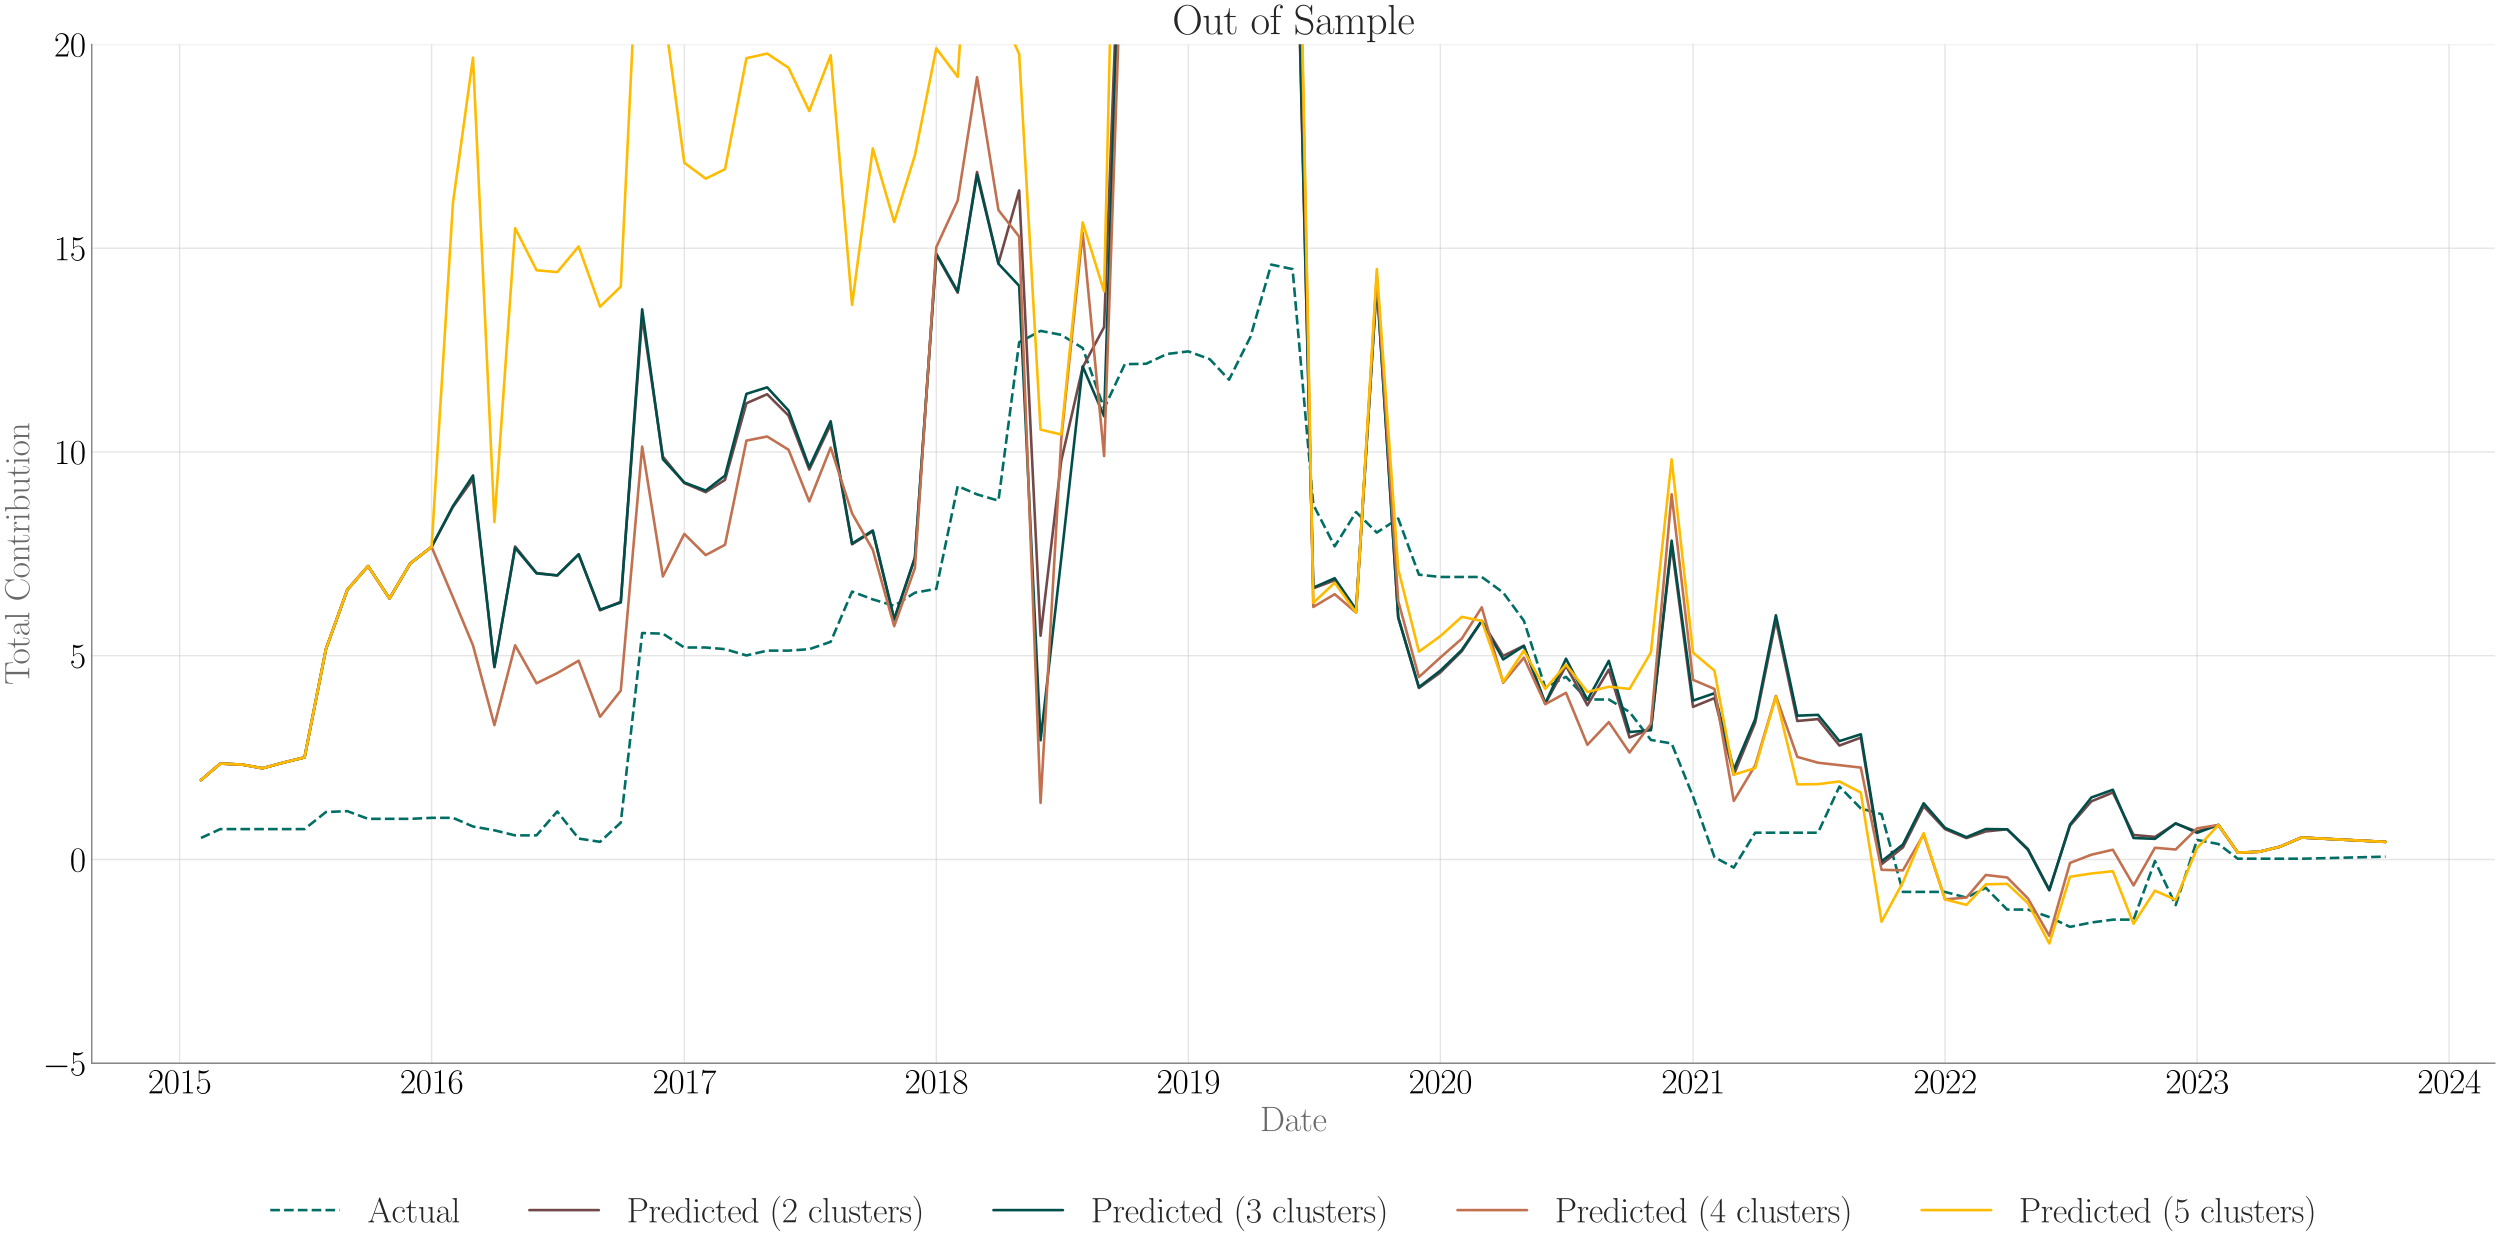 <?xml version="1.0" encoding="utf-8" standalone="no"?>
<!DOCTYPE svg PUBLIC "-//W3C//DTD SVG 1.1//EN"
  "http://www.w3.org/Graphics/SVG/1.1/DTD/svg11.dtd">
<svg xmlns:xlink="http://www.w3.org/1999/xlink" width="1440pt" height="720pt" viewBox="0 0 1440 720" xmlns="http://www.w3.org/2000/svg" version="1.1">
 <defs>
  <style type="text/css">*{stroke-linejoin: round; stroke-linecap: butt}</style>
 </defs>
 <g id="figure_1">
  <g id="patch_1">
   <path d="M 0 720 
L 1440 720 
L 1440 0 
L 0 0 
z
" style="fill: #ffffff"/>
  </g>
  <g id="axes_1">
   <g id="patch_2">
    <path d="M 52.848 612.427 
L 1437 612.427 
L 1437 25.605 
L 52.848 25.605 
z
" style="fill: #ffffff"/>
   </g>
   <g id="matplotlib.axis_1">
    <g id="xtick_1">
     <g id="line2d_1">
      <path d="M 103.436 612.427 
L 103.436 25.605 
" clip-path="url(#pbfeb508499)" style="fill: none; stroke: #cccccc; stroke-opacity: 0.5; stroke-width: 0.8; stroke-linecap: round"/>
     </g>
     <g id="text_1">
      <!-- $\mathdefault{2015}$ -->
      <g transform="translate(85.16 629.764) scale(0.2 -0.2)">
       <defs>
        <path id="CMR17-32" d="M 2669 989 
L 2554 989 
C 2490 536 2438 459 2413 420 
C 2381 369 1920 369 1830 369 
L 602 369 
C 832 619 1280 1072 1824 1597 
C 2214 1967 2669 2402 2669 3035 
C 2669 3790 2067 4224 1395 4224 
C 691 4224 262 3604 262 3030 
C 262 2780 448 2748 525 2748 
C 589 2748 781 2787 781 3010 
C 781 3207 614 3264 525 3264 
C 486 3264 448 3258 422 3245 
C 544 3790 915 4058 1306 4058 
C 1862 4058 2227 3617 2227 3035 
C 2227 2479 1901 2000 1536 1584 
L 262 146 
L 262 0 
L 2515 0 
L 2669 989 
z
" transform="scale(0.016)"/>
        <path id="CMR17-30" d="M 2688 2025 
C 2688 2416 2682 3080 2413 3591 
C 2176 4039 1798 4198 1466 4198 
C 1158 4198 768 4058 525 3597 
C 269 3118 243 2524 243 2025 
C 243 1661 250 1106 448 619 
C 723 -39 1216 -128 1466 -128 
C 1760 -128 2208 -7 2470 600 
C 2662 1042 2688 1559 2688 2025 
z
M 1466 -26 
C 1056 -26 813 325 723 812 
C 653 1188 653 1738 653 2096 
C 653 2588 653 2997 736 3387 
C 858 3929 1216 4096 1466 4096 
C 1728 4096 2067 3923 2189 3400 
C 2272 3036 2278 2607 2278 2096 
C 2278 1680 2278 1169 2202 792 
C 2067 95 1690 -26 1466 -26 
z
" transform="scale(0.016)"/>
        <path id="CMR17-31" d="M 1702 4058 
C 1702 4192 1696 4192 1606 4192 
C 1357 3916 979 3827 621 3827 
C 602 3827 570 3827 563 3808 
C 557 3795 557 3782 557 3648 
C 755 3648 1088 3686 1344 3839 
L 1344 461 
C 1344 236 1331 160 781 160 
L 589 160 
L 589 0 
C 896 0 1216 0 1523 0 
C 1830 0 2150 0 2458 0 
L 2458 160 
L 2266 160 
C 1715 160 1702 230 1702 458 
L 1702 4058 
z
" transform="scale(0.016)"/>
        <path id="CMR17-35" d="M 730 3692 
C 794 3666 1056 3584 1325 3584 
C 1920 3584 2246 3911 2432 4100 
C 2432 4157 2432 4192 2394 4192 
C 2387 4192 2374 4192 2323 4163 
C 2099 4058 1837 3973 1517 3973 
C 1325 3973 1037 3999 723 4139 
C 653 4171 640 4171 634 4171 
C 602 4171 595 4164 595 4037 
L 595 2203 
C 595 2089 595 2057 659 2057 
C 691 2057 704 2070 736 2114 
C 941 2401 1222 2522 1542 2522 
C 1766 2522 2246 2382 2246 1289 
C 2246 1085 2246 715 2054 421 
C 1894 159 1645 25 1370 25 
C 947 25 518 320 403 814 
C 429 807 480 795 506 795 
C 589 795 749 840 749 1038 
C 749 1210 627 1280 506 1280 
C 358 1280 262 1190 262 1011 
C 262 454 704 -128 1382 -128 
C 2042 -128 2669 440 2669 1264 
C 2669 2030 2170 2624 1549 2624 
C 1222 2624 947 2503 730 2274 
L 730 3692 
z
" transform="scale(0.016)"/>
       </defs>
       <use xlink:href="#CMR17-32" transform="scale(0.996)"/>
       <use xlink:href="#CMR17-30" transform="translate(45.69 0) scale(0.996)"/>
       <use xlink:href="#CMR17-31" transform="translate(91.381 0) scale(0.996)"/>
       <use xlink:href="#CMR17-35" transform="translate(137.071 0) scale(0.996)"/>
      </g>
     </g>
    </g>
    <g id="xtick_2">
     <g id="line2d_2">
      <path d="M 248.596 612.427 
L 248.596 25.605 
" clip-path="url(#pbfeb508499)" style="fill: none; stroke: #cccccc; stroke-opacity: 0.5; stroke-width: 0.8; stroke-linecap: round"/>
     </g>
     <g id="text_2">
      <!-- $\mathdefault{2016}$ -->
      <g transform="translate(230.32 629.764) scale(0.2 -0.2)">
       <defs>
        <path id="CMR17-36" d="M 678 2176 
C 678 3690 1395 4032 1811 4032 
C 1946 4032 2272 4009 2400 3776 
C 2298 3776 2106 3776 2106 3553 
C 2106 3381 2246 3323 2336 3323 
C 2394 3323 2566 3348 2566 3560 
C 2566 3954 2246 4179 1805 4179 
C 1043 4179 243 3390 243 1984 
C 243 253 966 -128 1478 -128 
C 2099 -128 2688 427 2688 1283 
C 2688 2081 2170 2662 1517 2662 
C 1126 2662 838 2407 678 1960 
L 678 2176 
z
M 1478 25 
C 691 25 691 1200 691 1436 
C 691 1896 909 2560 1504 2560 
C 1613 2560 1926 2560 2138 2120 
C 2253 1870 2253 1609 2253 1289 
C 2253 944 2253 690 2118 434 
C 1978 171 1773 25 1478 25 
z
" transform="scale(0.016)"/>
       </defs>
       <use xlink:href="#CMR17-32" transform="scale(0.996)"/>
       <use xlink:href="#CMR17-30" transform="translate(45.69 0) scale(0.996)"/>
       <use xlink:href="#CMR17-31" transform="translate(91.381 0) scale(0.996)"/>
       <use xlink:href="#CMR17-36" transform="translate(137.071 0) scale(0.996)"/>
      </g>
     </g>
    </g>
    <g id="xtick_3">
     <g id="line2d_3">
      <path d="M 394.154 612.427 
L 394.154 25.605 
" clip-path="url(#pbfeb508499)" style="fill: none; stroke: #cccccc; stroke-opacity: 0.5; stroke-width: 0.8; stroke-linecap: round"/>
     </g>
     <g id="text_3">
      <!-- $\mathdefault{2017}$ -->
      <g transform="translate(375.877 629.764) scale(0.2 -0.2)">
       <defs>
        <path id="CMR17-37" d="M 2886 3941 
L 2886 4081 
L 1382 4081 
C 634 4081 621 4165 595 4288 
L 480 4288 
L 294 3094 
L 410 3094 
C 429 3215 474 3540 550 3661 
C 589 3712 1062 3712 1171 3712 
L 2579 3712 
L 1869 2661 
C 1395 1954 1069 999 1069 165 
C 1069 89 1069 -128 1299 -128 
C 1530 -128 1530 89 1530 171 
L 1530 465 
C 1530 1508 1709 2196 2003 2636 
L 2886 3941 
z
" transform="scale(0.016)"/>
       </defs>
       <use xlink:href="#CMR17-32" transform="scale(0.996)"/>
       <use xlink:href="#CMR17-30" transform="translate(45.69 0) scale(0.996)"/>
       <use xlink:href="#CMR17-31" transform="translate(91.381 0) scale(0.996)"/>
       <use xlink:href="#CMR17-37" transform="translate(137.071 0) scale(0.996)"/>
      </g>
     </g>
    </g>
    <g id="xtick_4">
     <g id="line2d_4">
      <path d="M 539.314 612.427 
L 539.314 25.605 
" clip-path="url(#pbfeb508499)" style="fill: none; stroke: #cccccc; stroke-opacity: 0.5; stroke-width: 0.8; stroke-linecap: round"/>
     </g>
     <g id="text_4">
      <!-- $\mathdefault{2018}$ -->
      <g transform="translate(521.038 629.764) scale(0.2 -0.2)">
       <defs>
        <path id="CMR17-38" d="M 1741 2264 
C 2144 2467 2554 2773 2554 3263 
C 2554 3841 1990 4179 1472 4179 
C 890 4179 378 3759 378 3180 
C 378 3021 416 2747 666 2505 
C 730 2442 998 2251 1171 2130 
C 883 1983 211 1634 211 934 
C 211 279 838 -128 1459 -128 
C 2144 -128 2720 362 2720 1010 
C 2720 1590 2330 1857 2074 2029 
L 1741 2264 
z
M 902 2822 
C 851 2854 595 3051 595 3351 
C 595 3739 998 4032 1459 4032 
C 1965 4032 2336 3676 2336 3262 
C 2336 2669 1670 2331 1638 2331 
C 1632 2331 1626 2331 1574 2370 
L 902 2822 
z
M 2080 1519 
C 2176 1449 2483 1240 2483 851 
C 2483 381 2010 25 1472 25 
C 890 25 448 438 448 940 
C 448 1443 838 1862 1280 2060 
L 2080 1519 
z
" transform="scale(0.016)"/>
       </defs>
       <use xlink:href="#CMR17-32" transform="scale(0.996)"/>
       <use xlink:href="#CMR17-30" transform="translate(45.69 0) scale(0.996)"/>
       <use xlink:href="#CMR17-31" transform="translate(91.381 0) scale(0.996)"/>
       <use xlink:href="#CMR17-38" transform="translate(137.071 0) scale(0.996)"/>
      </g>
     </g>
    </g>
    <g id="xtick_5">
     <g id="line2d_5">
      <path d="M 684.474 612.427 
L 684.474 25.605 
" clip-path="url(#pbfeb508499)" style="fill: none; stroke: #cccccc; stroke-opacity: 0.5; stroke-width: 0.8; stroke-linecap: round"/>
     </g>
     <g id="text_5">
      <!-- $\mathdefault{2019}$ -->
      <g transform="translate(666.198 629.764) scale(0.2 -0.2)">
       <defs>
        <path id="CMR17-39" d="M 2253 1864 
C 2253 464 1670 31 1190 31 
C 1043 31 685 31 538 294 
C 704 268 826 357 826 518 
C 826 692 685 749 595 749 
C 538 749 365 723 365 506 
C 365 71 742 -128 1203 -128 
C 1939 -128 2688 674 2688 2073 
C 2688 3817 1971 4179 1485 4179 
C 851 4179 243 3628 243 2778 
C 243 1991 762 1408 1414 1408 
C 1952 1408 2189 1903 2253 2112 
L 2253 1864 
z
M 1427 1510 
C 1254 1510 1011 1542 813 1922 
C 678 2169 678 2461 678 2771 
C 678 3146 678 3405 858 3684 
C 947 3817 1114 4032 1485 4032 
C 2240 4032 2240 2885 2240 2632 
C 2240 2182 2035 1510 1427 1510 
z
" transform="scale(0.016)"/>
       </defs>
       <use xlink:href="#CMR17-32" transform="scale(0.996)"/>
       <use xlink:href="#CMR17-30" transform="translate(45.69 0) scale(0.996)"/>
       <use xlink:href="#CMR17-31" transform="translate(91.381 0) scale(0.996)"/>
       <use xlink:href="#CMR17-39" transform="translate(137.071 0) scale(0.996)"/>
      </g>
     </g>
    </g>
    <g id="xtick_6">
     <g id="line2d_6">
      <path d="M 829.634 612.427 
L 829.634 25.605 
" clip-path="url(#pbfeb508499)" style="fill: none; stroke: #cccccc; stroke-opacity: 0.5; stroke-width: 0.8; stroke-linecap: round"/>
     </g>
     <g id="text_6">
      <!-- $\mathdefault{2020}$ -->
      <g transform="translate(811.358 629.764) scale(0.2 -0.2)">
       <use xlink:href="#CMR17-32" transform="scale(0.996)"/>
       <use xlink:href="#CMR17-30" transform="translate(45.69 0) scale(0.996)"/>
       <use xlink:href="#CMR17-32" transform="translate(91.381 0) scale(0.996)"/>
       <use xlink:href="#CMR17-30" transform="translate(137.071 0) scale(0.996)"/>
      </g>
     </g>
    </g>
    <g id="xtick_7">
     <g id="line2d_7">
      <path d="M 975.192 612.427 
L 975.192 25.605 
" clip-path="url(#pbfeb508499)" style="fill: none; stroke: #cccccc; stroke-opacity: 0.5; stroke-width: 0.8; stroke-linecap: round"/>
     </g>
     <g id="text_7">
      <!-- $\mathdefault{2021}$ -->
      <g transform="translate(956.916 629.764) scale(0.2 -0.2)">
       <use xlink:href="#CMR17-32" transform="scale(0.996)"/>
       <use xlink:href="#CMR17-30" transform="translate(45.69 0) scale(0.996)"/>
       <use xlink:href="#CMR17-32" transform="translate(91.381 0) scale(0.996)"/>
       <use xlink:href="#CMR17-31" transform="translate(137.071 0) scale(0.996)"/>
      </g>
     </g>
    </g>
    <g id="xtick_8">
     <g id="line2d_8">
      <path d="M 1120.352 612.427 
L 1120.352 25.605 
" clip-path="url(#pbfeb508499)" style="fill: none; stroke: #cccccc; stroke-opacity: 0.5; stroke-width: 0.8; stroke-linecap: round"/>
     </g>
     <g id="text_8">
      <!-- $\mathdefault{2022}$ -->
      <g transform="translate(1102.076 629.764) scale(0.2 -0.2)">
       <use xlink:href="#CMR17-32" transform="scale(0.996)"/>
       <use xlink:href="#CMR17-30" transform="translate(45.69 0) scale(0.996)"/>
       <use xlink:href="#CMR17-32" transform="translate(91.381 0) scale(0.996)"/>
       <use xlink:href="#CMR17-32" transform="translate(137.071 0) scale(0.996)"/>
      </g>
     </g>
    </g>
    <g id="xtick_9">
     <g id="line2d_9">
      <path d="M 1265.512 612.427 
L 1265.512 25.605 
" clip-path="url(#pbfeb508499)" style="fill: none; stroke: #cccccc; stroke-opacity: 0.5; stroke-width: 0.8; stroke-linecap: round"/>
     </g>
     <g id="text_9">
      <!-- $\mathdefault{2023}$ -->
      <g transform="translate(1247.236 629.764) scale(0.2 -0.2)">
       <defs>
        <path id="CMR17-33" d="M 1414 2157 
C 1984 2157 2234 1662 2234 1090 
C 2234 320 1824 25 1453 25 
C 1114 25 563 194 390 693 
C 422 680 454 680 486 680 
C 640 680 755 782 755 948 
C 755 1133 614 1216 486 1216 
C 378 1216 211 1165 211 926 
C 211 335 787 -128 1466 -128 
C 2176 -128 2720 430 2720 1085 
C 2720 1707 2208 2157 1600 2227 
C 2086 2328 2554 2756 2554 3329 
C 2554 3820 2048 4179 1472 4179 
C 890 4179 378 3829 378 3329 
C 378 3110 544 3072 627 3072 
C 762 3072 877 3155 877 3321 
C 877 3486 762 3569 627 3569 
C 602 3569 570 3569 544 3557 
C 730 3959 1235 4032 1459 4032 
C 1683 4032 2106 3925 2106 3320 
C 2106 3143 2080 2828 1862 2550 
C 1670 2304 1453 2304 1242 2284 
C 1210 2284 1062 2269 1037 2269 
C 992 2263 966 2257 966 2208 
C 966 2163 973 2157 1101 2157 
L 1414 2157 
z
" transform="scale(0.016)"/>
       </defs>
       <use xlink:href="#CMR17-32" transform="scale(0.996)"/>
       <use xlink:href="#CMR17-30" transform="translate(45.69 0) scale(0.996)"/>
       <use xlink:href="#CMR17-32" transform="translate(91.381 0) scale(0.996)"/>
       <use xlink:href="#CMR17-33" transform="translate(137.071 0) scale(0.996)"/>
      </g>
     </g>
    </g>
    <g id="xtick_10">
     <g id="line2d_10">
      <path d="M 1410.672 612.427 
L 1410.672 25.605 
" clip-path="url(#pbfeb508499)" style="fill: none; stroke: #cccccc; stroke-opacity: 0.5; stroke-width: 0.8; stroke-linecap: round"/>
     </g>
     <g id="text_10">
      <!-- $\mathdefault{2024}$ -->
      <g transform="translate(1392.396 629.764) scale(0.2 -0.2)">
       <defs>
        <path id="CMR17-34" d="M 2150 4122 
C 2150 4256 2144 4256 2029 4256 
L 128 1254 
L 128 1088 
L 1779 1088 
L 1779 457 
C 1779 224 1766 160 1318 160 
L 1197 160 
L 1197 0 
C 1402 0 1747 0 1965 0 
C 2182 0 2528 0 2733 0 
L 2733 160 
L 2611 160 
C 2163 160 2150 224 2150 457 
L 2150 1088 
L 2803 1088 
L 2803 1254 
L 2150 1254 
L 2150 4122 
z
M 1798 3703 
L 1798 1254 
L 256 1254 
L 1798 3703 
z
" transform="scale(0.016)"/>
       </defs>
       <use xlink:href="#CMR17-32" transform="scale(0.996)"/>
       <use xlink:href="#CMR17-30" transform="translate(45.69 0) scale(0.996)"/>
       <use xlink:href="#CMR17-32" transform="translate(91.381 0) scale(0.996)"/>
       <use xlink:href="#CMR17-34" transform="translate(137.071 0) scale(0.996)"/>
      </g>
     </g>
    </g>
    <g id="text_11">
     <!-- Date -->
     <g style="fill: #696969" transform="translate(725.739 651.476) scale(0.2 -0.2)">
      <defs>
       <path id="CMR17-44" d="M 333 4352 
L 333 4186 
C 774 4186 845 4186 845 3900 
L 845 452 
C 845 166 774 166 333 166 
L 333 0 
L 2368 0 
C 3398 0 4224 943 4224 2141 
C 4224 3346 3411 4352 2368 4352 
L 333 4352 
z
M 1523 166 
C 1267 166 1254 197 1254 414 
L 1254 3938 
C 1254 4155 1267 4186 1523 4186 
L 2240 4186 
C 2771 4186 3750 3874 3750 2141 
C 3750 1242 3488 879 3366 707 
C 3213 510 2848 166 2240 166 
L 1523 166 
z
" transform="scale(0.016)"/>
       <path id="CMR17-61" d="M 2304 1653 
C 2304 2072 2304 2294 2035 2543 
C 1798 2752 1523 2816 1306 2816 
C 800 2816 435 2407 435 1971 
C 435 1728 627 1728 666 1728 
C 749 1728 896 1778 896 1954 
C 896 2112 774 2181 666 2181 
C 640 2181 608 2174 589 2168 
C 723 2592 1069 2714 1293 2714 
C 1613 2714 1965 2429 1965 1885 
L 1965 1600 
C 1587 1600 1133 1549 774 1357 
C 371 1133 256 813 256 570 
C 256 77 832 -64 1171 -64 
C 1523 -64 1850 139 1990 511 
C 2003 233 2182 -18 2464 -18 
C 2598 -18 2938 70 2938 567 
L 2938 920 
L 2822 920 
L 2822 562 
C 2822 178 2650 128 2566 128 
C 2304 128 2304 458 2304 738 
L 2304 1653 
z
M 1965 870 
C 1965 317 1568 38 1216 38 
C 896 38 646 275 646 570 
C 646 761 730 1100 1101 1305 
C 1408 1478 1760 1504 1965 1504 
L 1965 870 
z
" transform="scale(0.016)"/>
       <path id="CMR17-74" d="M 966 2560 
L 1862 2560 
L 1862 2725 
L 966 2725 
L 966 3904 
L 851 3904 
C 838 3245 614 2668 70 2668 
L 70 2560 
L 627 2560 
L 627 771 
C 627 650 627 -64 1370 -64 
C 1747 -64 1965 306 1965 777 
L 1965 1140 
L 1850 1140 
L 1850 783 
C 1850 344 1677 51 1408 51 
C 1222 51 966 178 966 758 
L 966 2560 
z
" transform="scale(0.016)"/>
       <path id="CMR17-65" d="M 2438 1472 
C 2464 1498 2464 1511 2464 1576 
C 2464 2238 2118 2816 1389 2816 
C 710 2816 173 2169 173 1383 
C 173 551 781 -64 1459 -64 
C 2176 -64 2458 607 2458 740 
C 2458 784 2419 784 2406 784 
C 2362 784 2355 771 2330 696 
C 2189 265 1837 51 1504 51 
C 1229 51 954 203 781 480 
C 582 803 582 1176 582 1472 
L 2438 1472 
z
M 589 1568 
C 634 2505 1126 2714 1382 2714 
C 1818 2714 2112 2297 2118 1568 
L 589 1568 
z
" transform="scale(0.016)"/>
      </defs>
      <use xlink:href="#CMR17-44" transform="scale(0.996)"/>
      <use xlink:href="#CMR17-61" transform="translate(70.394 0) scale(0.996)"/>
      <use xlink:href="#CMR17-74" transform="translate(116.084 0) scale(0.996)"/>
      <use xlink:href="#CMR17-65" transform="translate(151.365 0) scale(0.996)"/>
     </g>
    </g>
   </g>
   <g id="matplotlib.axis_2">
    <g id="ytick_1">
     <g id="line2d_11">
      <path d="M 52.848 612.427 
L 1437 612.427 
" clip-path="url(#pbfeb508499)" style="fill: none; stroke: #cccccc; stroke-opacity: 0.5; stroke-width: 0.8; stroke-linecap: round"/>
     </g>
     <g id="text_12">
      <!-- $\mathdefault{−5}$ -->
      <g transform="translate(24.713 619.345) scale(0.2 -0.2)">
       <defs>
        <path id="CMSY10-0" d="M 4218 1472 
C 4326 1472 4442 1472 4442 1600 
C 4442 1728 4326 1728 4218 1728 
L 755 1728 
C 646 1728 531 1728 531 1600 
C 531 1472 646 1472 755 1472 
L 4218 1472 
z
" transform="scale(0.016)"/>
       </defs>
       <use xlink:href="#CMSY10-0" transform="scale(0.996)"/>
       <use xlink:href="#CMR17-35" transform="translate(77.487 0) scale(0.996)"/>
      </g>
     </g>
    </g>
    <g id="ytick_2">
     <g id="line2d_12">
      <path d="M 52.848 495.062 
L 1437 495.062 
" clip-path="url(#pbfeb508499)" style="fill: none; stroke: #cccccc; stroke-opacity: 0.5; stroke-width: 0.8; stroke-linecap: round"/>
     </g>
     <g id="text_13">
      <!-- $\mathdefault{0}$ -->
      <g transform="translate(40.21 501.981) scale(0.2 -0.2)">
       <use xlink:href="#CMR17-30" transform="scale(0.996)"/>
      </g>
     </g>
    </g>
    <g id="ytick_3">
     <g id="line2d_13">
      <path d="M 52.848 377.698 
L 1437 377.698 
" clip-path="url(#pbfeb508499)" style="fill: none; stroke: #cccccc; stroke-opacity: 0.5; stroke-width: 0.8; stroke-linecap: round"/>
     </g>
     <g id="text_14">
      <!-- $\mathdefault{5}$ -->
      <g transform="translate(40.21 384.616) scale(0.2 -0.2)">
       <use xlink:href="#CMR17-35" transform="scale(0.996)"/>
      </g>
     </g>
    </g>
    <g id="ytick_4">
     <g id="line2d_14">
      <path d="M 52.848 260.334 
L 1437 260.334 
" clip-path="url(#pbfeb508499)" style="fill: none; stroke: #cccccc; stroke-opacity: 0.5; stroke-width: 0.8; stroke-linecap: round"/>
     </g>
     <g id="text_15">
      <!-- $\mathdefault{10}$ -->
      <g transform="translate(31.072 267.252) scale(0.2 -0.2)">
       <use xlink:href="#CMR17-31" transform="scale(0.996)"/>
       <use xlink:href="#CMR17-30" transform="translate(45.69 0) scale(0.996)"/>
      </g>
     </g>
    </g>
    <g id="ytick_5">
     <g id="line2d_15">
      <path d="M 52.848 142.969 
L 1437 142.969 
" clip-path="url(#pbfeb508499)" style="fill: none; stroke: #cccccc; stroke-opacity: 0.5; stroke-width: 0.8; stroke-linecap: round"/>
     </g>
     <g id="text_16">
      <!-- $\mathdefault{15}$ -->
      <g transform="translate(31.072 149.888) scale(0.2 -0.2)">
       <use xlink:href="#CMR17-31" transform="scale(0.996)"/>
       <use xlink:href="#CMR17-35" transform="translate(45.69 0) scale(0.996)"/>
      </g>
     </g>
    </g>
    <g id="ytick_6">
     <g id="line2d_16">
      <path d="M 52.848 25.605 
L 1437 25.605 
" clip-path="url(#pbfeb508499)" style="fill: none; stroke: #cccccc; stroke-opacity: 0.5; stroke-width: 0.8; stroke-linecap: round"/>
     </g>
     <g id="text_17">
      <!-- $\mathdefault{20}$ -->
      <g transform="translate(31.072 32.523) scale(0.2 -0.2)">
       <use xlink:href="#CMR17-32" transform="scale(0.996)"/>
       <use xlink:href="#CMR17-30" transform="translate(45.69 0) scale(0.996)"/>
      </g>
     </g>
    </g>
    <g id="text_18">
     <!-- Total Contribution -->
     <g style="fill: #696969" transform="translate(16.837 394.492) rotate(-90) scale(0.2 -0.2)">
      <defs>
       <path id="CMR17-54" d="M 3981 4326 
L 288 4326 
L 179 2918 
L 294 2918 
C 378 3976 467 4160 1453 4160 
C 1568 4160 1754 4160 1805 4154 
C 1926 4135 1926 4058 1926 3912 
L 1926 459 
C 1926 230 1907 160 1376 160 
L 1197 160 
L 1197 0 
C 1504 0 1824 0 2138 0 
C 2451 0 2771 0 3078 0 
L 3078 160 
L 2899 160 
C 2368 160 2349 230 2349 459 
L 2349 3912 
C 2349 4052 2349 4129 2464 4154 
C 2515 4160 2701 4160 2816 4160 
C 3795 4160 3891 3976 3974 2918 
L 4090 2918 
L 3981 4326 
z
" transform="scale(0.016)"/>
       <path id="CMR17-6f" d="M 2758 1356 
C 2758 2176 2163 2816 1466 2816 
C 768 2816 173 2176 173 1356 
C 173 551 768 -64 1466 -64 
C 2163 -64 2758 551 2758 1356 
z
M 1466 51 
C 1165 51 909 230 762 480 
C 602 767 582 1126 582 1408 
C 582 1677 595 2010 762 2298 
C 890 2509 1139 2714 1466 2714 
C 1754 2714 1997 2554 2150 2330 
C 2349 2029 2349 1607 2349 1408 
C 2349 1158 2336 775 2163 467 
C 1984 173 1709 51 1466 51 
z
" transform="scale(0.016)"/>
       <path id="CMR17-6c" d="M 979 4396 
L 218 4326 
L 218 4160 
C 595 4160 653 4122 653 3817 
L 653 426 
C 653 184 627 153 218 153 
L 218 -13 
C 371 0 653 0 813 0 
C 979 0 1261 0 1414 -13 
L 1414 153 
C 1005 153 979 178 979 426 
L 979 4396 
z
" transform="scale(0.016)"/>
       <path id="CMR17-43" d="M 3974 4289 
C 3974 4403 3968 4410 3930 4410 
C 3904 4410 3898 4403 3853 4327 
L 3571 3792 
C 3258 4187 2874 4416 2381 4416 
C 1286 4416 294 3456 294 2148 
C 294 826 1286 -128 2387 -128 
C 3366 -128 3974 730 3974 1461 
C 3974 1524 3974 1550 3917 1550 
C 3866 1550 3866 1531 3859 1474 
C 3808 585 3168 38 2477 38 
C 1824 38 781 495 781 2147 
C 781 3805 1843 4250 2464 4250 
C 3187 4250 3712 3628 3834 2745 
C 3846 2668 3846 2655 3904 2655 
C 3974 2655 3974 2668 3974 2783 
L 3974 4289 
z
" transform="scale(0.016)"/>
       <path id="CMR17-6e" d="M 2656 1933 
C 2656 2259 2592 2790 1837 2790 
C 1331 2790 1069 2400 973 2144 
L 966 2144 
L 966 2790 
L 211 2720 
L 211 2554 
C 589 2554 646 2515 646 2208 
L 646 428 
C 646 184 621 153 211 153 
L 211 -13 
C 365 0 646 0 813 0 
C 979 0 1267 0 1421 -13 
L 1421 153 
C 1011 153 986 178 986 428 
L 986 1658 
C 986 2247 1344 2688 1792 2688 
C 2266 2688 2317 2266 2317 1958 
L 2317 428 
C 2317 184 2291 153 1882 153 
L 1882 -13 
C 2035 0 2317 0 2483 0 
C 2650 0 2938 0 3091 -13 
L 3091 153 
C 2682 153 2656 178 2656 428 
L 2656 1933 
z
" transform="scale(0.016)"/>
       <path id="CMR17-72" d="M 960 1497 
C 960 2112 1222 2688 1702 2688 
C 1747 2688 1792 2682 1837 2662 
C 1837 2662 1696 2617 1696 2452 
C 1696 2298 1818 2234 1914 2234 
C 1990 2234 2131 2279 2131 2458 
C 2131 2663 1926 2790 1709 2790 
C 1222 2790 1011 2317 947 2093 
L 941 2093 
L 941 2790 
L 198 2720 
L 198 2554 
C 576 2554 634 2515 634 2208 
L 634 428 
C 634 184 608 153 198 153 
L 198 -13 
C 352 0 646 0 813 0 
C 998 0 1325 0 1498 -13 
L 1498 153 
C 1037 153 960 153 960 440 
L 960 1497 
z
" transform="scale(0.016)"/>
       <path id="CMR17-69" d="M 992 3909 
C 992 4049 877 4170 730 4170 
C 589 4170 467 4056 467 3909 
C 467 3769 582 3648 730 3648 
C 870 3648 992 3763 992 3909 
z
M 243 2706 
L 243 2541 
C 602 2541 653 2502 653 2197 
L 653 427 
C 653 184 627 153 218 153 
L 218 -13 
C 371 0 646 0 806 0 
C 960 0 1222 0 1370 -13 
L 1370 153 
C 992 153 979 191 979 420 
L 979 2776 
L 243 2706 
z
" transform="scale(0.016)"/>
       <path id="CMR17-62" d="M 960 4396 
L 198 4326 
L 198 4160 
C 576 4160 634 4122 634 3817 
L 634 -13 
L 749 -13 
L 934 441 
C 1120 141 1395 -64 1766 -64 
C 2406 -64 3053 500 3053 1370 
C 3053 2188 2477 2790 1830 2790 
C 1434 2790 1152 2579 960 2330 
L 960 4396 
z
M 973 2004 
C 973 2118 973 2138 1062 2272 
C 1312 2657 1670 2688 1792 2688 
C 1984 2688 2643 2585 2643 1376 
C 2643 108 1888 38 1734 38 
C 1536 38 1248 114 1043 486 
C 973 608 973 621 973 735 
L 973 2004 
z
" transform="scale(0.016)"/>
       <path id="CMR17-75" d="M 1882 2693 
L 1882 2528 
C 2259 2528 2317 2489 2317 2186 
L 2317 1032 
C 2317 500 2029 38 1555 38 
C 1030 38 986 348 986 678 
L 986 2763 
L 211 2693 
L 211 2528 
C 467 2528 640 2528 646 2274 
L 646 1058 
C 646 633 646 361 813 183 
C 896 101 1056 -64 1517 -64 
C 2061 -64 2272 377 2323 506 
L 2330 506 
L 2330 -63 
L 3091 -63 
L 3091 128 
C 2714 128 2656 166 2656 473 
L 2656 2763 
L 1882 2693 
z
" transform="scale(0.016)"/>
      </defs>
      <use xlink:href="#CMR17-54" transform="scale(0.996)"/>
      <use xlink:href="#CMR17-6f" transform="translate(58.703 0) scale(0.996)"/>
      <use xlink:href="#CMR17-74" transform="translate(104.393 0) scale(0.996)"/>
      <use xlink:href="#CMR17-61" transform="translate(139.674 0) scale(0.996)"/>
      <use xlink:href="#CMR17-6c" transform="translate(185.364 0) scale(0.996)"/>
      <use xlink:href="#CMR17-43" transform="translate(240.311 0) scale(0.996)"/>
      <use xlink:href="#CMR17-6f" transform="translate(306.821 0) scale(0.996)"/>
      <use xlink:href="#CMR17-6e" transform="translate(352.512 0) scale(0.996)"/>
      <use xlink:href="#CMR17-74" transform="translate(400.805 0) scale(0.996)"/>
      <use xlink:href="#CMR17-72" transform="translate(436.085 0) scale(0.996)"/>
      <use xlink:href="#CMR17-69" transform="translate(471.366 0) scale(0.996)"/>
      <use xlink:href="#CMR17-62" transform="translate(496.237 0) scale(0.996)"/>
      <use xlink:href="#CMR17-75" transform="translate(547.133 0) scale(0.996)"/>
      <use xlink:href="#CMR17-74" transform="translate(598.028 0) scale(0.996)"/>
      <use xlink:href="#CMR17-69" transform="translate(633.309 0) scale(0.996)"/>
      <use xlink:href="#CMR17-6f" transform="translate(658.18 0) scale(0.996)"/>
      <use xlink:href="#CMR17-6e" transform="translate(703.87 0) scale(0.996)"/>
     </g>
    </g>
   </g>
   <g id="line2d_17">
    <path d="M 115.764 482.672 
L 126.9 477.547 
L 126.9 477.547 
L 175.419 477.547 
L 175.419 477.547 
L 187.748 467.728 
L 187.748 467.728 
L 200.077 467.217 
L 200.077 467.217 
L 212.008 471.658 
L 212.008 471.658 
L 236.267 471.658 
L 236.267 471.658 
L 248.596 471.073 
L 248.596 471.073 
L 260.925 471.073 
L 260.925 471.073 
L 272.458 476.077 
L 272.458 476.077 
L 284.786 478.252 
L 284.786 478.252 
L 296.717 481.181 
L 296.717 481.181 
L 309.046 481.181 
L 309.046 481.181 
L 320.977 467.429 
L 320.977 467.429 
L 333.306 483.016 
L 333.306 483.016 
L 345.634 484.896 
L 345.634 484.896 
L 357.565 473.833 
L 357.565 473.833 
L 369.894 364.631 
L 369.894 364.631 
L 381.825 364.987 
L 381.825 364.987 
L 394.154 372.973 
L 394.154 372.973 
L 406.482 372.969 
L 406.482 372.969 
L 417.618 373.904 
L 417.618 373.904 
L 429.947 377.54 
L 429.947 377.54 
L 441.878 374.758 
L 441.878 374.758 
L 454.206 374.758 
L 454.206 374.758 
L 466.137 373.932 
L 466.137 373.932 
L 478.466 369.687 
L 478.466 369.687 
L 490.794 340.752 
L 490.794 340.752 
L 502.725 345.244 
L 502.725 345.244 
L 515.054 348.949 
L 515.054 348.949 
L 526.985 341.393 
L 526.985 341.393 
L 539.314 339.142 
L 539.314 339.142 
L 551.642 279.973 
L 551.642 279.973 
L 562.778 284.763 
L 562.778 284.763 
L 575.107 288.374 
L 575.107 288.374 
L 587.038 197.18 
L 587.038 197.18 
L 599.366 190.587 
L 599.366 190.587 
L 611.297 192.865 
L 611.297 192.865 
L 623.626 200.512 
L 623.626 200.512 
L 635.955 235.231 
L 635.955 235.231 
L 647.886 209.777 
L 647.886 209.777 
L 660.214 209.524 
L 660.214 209.524 
L 672.145 203.904 
L 672.145 203.904 
L 684.474 202.397 
L 684.474 202.397 
L 696.803 206.89 
L 696.803 206.89 
L 707.938 218.714 
L 707.938 218.714 
L 720.267 194.022 
L 720.267 194.022 
L 732.198 152.401 
L 732.198 152.401 
L 744.526 154.995 
L 744.526 154.995 
L 756.457 290.731 
L 756.457 290.731 
L 768.786 314.677 
L 768.786 314.677 
L 781.115 294.942 
L 781.115 294.942 
L 793.046 306.776 
L 793.046 306.776 
L 805.374 298.676 
L 805.374 298.676 
L 817.305 331.02 
L 817.305 331.02 
L 829.634 332.336 
L 829.634 332.336 
L 853.496 332.336 
L 853.496 332.336 
L 865.825 341.304 
L 865.825 341.304 
L 877.756 357.562 
L 877.756 357.562 
L 890.084 396.155 
L 890.084 396.155 
L 902.015 389.852 
L 902.015 389.852 
L 914.344 402.897 
L 914.344 402.897 
L 926.673 402.897 
L 926.673 402.897 
L 938.603 410.096 
L 938.603 410.096 
L 950.932 426.208 
L 950.932 426.208 
L 962.863 428.224 
L 962.863 428.224 
L 975.192 458.806 
L 975.192 458.806 
L 987.52 493.714 
L 987.52 493.714 
L 998.656 499.733 
L 998.656 499.733 
L 1010.985 479.616 
L 1010.985 479.616 
L 1047.175 479.616 
L 1047.175 479.616 
L 1059.504 453.057 
L 1059.504 453.057 
L 1071.833 465.692 
L 1071.833 465.692 
L 1083.764 468.963 
L 1083.764 468.963 
L 1096.092 513.746 
L 1096.092 513.746 
L 1120.352 513.746 
L 1120.352 513.746 
L 1132.681 517.017 
L 1132.681 517.017 
L 1143.816 511.38 
L 1143.816 511.38 
L 1156.145 523.924 
L 1156.145 523.924 
L 1168.076 523.924 
L 1168.076 523.924 
L 1180.404 528.241 
L 1180.404 528.241 
L 1192.335 533.877 
L 1192.335 533.877 
L 1204.664 531.361 
L 1204.664 531.361 
L 1216.993 529.726 
L 1216.993 529.726 
L 1228.924 529.726 
L 1228.924 529.726 
L 1241.252 495.957 
L 1241.252 495.957 
L 1253.183 521.338 
L 1253.183 521.338 
L 1265.512 483.795 
L 1265.512 483.795 
L 1277.841 486.156 
L 1277.841 486.156 
L 1288.976 494.629 
L 1325.565 494.629 
L 1374.084 493.427 
L 1374.084 493.427 
" clip-path="url(#pbfeb508499)" style="fill: none; stroke-dasharray: 5.55,2.4; stroke-dashoffset: 0; stroke: #006e64; stroke-width: 1.5"/>
   </g>
   <g id="line2d_18">
    <path d="M 115.764 449.329 
L 126.9 439.827 
L 126.9 439.827 
L 139.229 440.372 
L 139.229 440.372 
L 151.16 442.524 
L 151.16 442.524 
L 163.488 439.181 
L 163.488 439.181 
L 175.419 436.251 
L 175.419 436.251 
L 187.748 373.821 
L 187.748 373.821 
L 200.077 339.671 
L 200.077 339.671 
L 212.008 326.077 
L 212.008 326.077 
L 224.336 344.728 
L 224.336 344.728 
L 236.267 324.57 
L 236.267 324.57 
L 248.596 315.001 
L 248.596 315.001 
L 260.925 291.966 
L 260.925 291.966 
L 272.458 275.941 
L 272.458 275.941 
L 284.786 384.323 
L 284.786 384.323 
L 296.717 314.785 
L 296.717 314.785 
L 309.046 330.022 
L 309.046 330.022 
L 320.977 331.486 
L 320.977 331.486 
L 333.306 319.29 
L 333.306 319.29 
L 345.634 351.553 
L 345.634 351.553 
L 357.565 346.592 
L 357.565 346.592 
L 369.894 182.465 
L 369.894 182.465 
L 381.825 263.005 
L 381.825 263.005 
L 394.154 278.252 
L 394.154 278.252 
L 406.482 283.482 
L 406.482 283.482 
L 417.618 276.413 
L 417.618 276.413 
L 429.947 232.249 
L 429.947 232.249 
L 441.878 227.07 
L 441.878 227.07 
L 454.206 239.396 
L 454.206 239.396 
L 466.137 270.465 
L 466.137 270.465 
L 478.466 244.576 
L 478.466 244.576 
L 490.794 313.528 
L 490.794 313.528 
L 502.725 306.033 
L 502.725 306.033 
L 515.054 357.088 
L 515.054 357.088 
L 526.985 321.122 
L 526.985 321.122 
L 539.314 146.651 
L 539.314 146.651 
L 551.642 168.6 
L 551.642 168.6 
L 562.778 99.072 
L 562.778 99.072 
L 575.107 151.637 
L 575.107 151.637 
L 587.038 109.702 
L 587.038 109.702 
L 599.366 366.178 
L 599.366 366.178 
L 611.297 265.328 
L 611.297 265.328 
L 623.626 211.575 
L 623.626 211.575 
L 635.955 188.38 
L 635.955 188.38 
L 643.15 -1 
M 748.134 -1 
L 756.457 338.898 
L 756.457 338.898 
L 768.786 334.223 
L 768.786 334.223 
L 781.115 351.731 
L 781.115 351.731 
L 793.046 162.995 
L 793.046 162.995 
L 805.374 355.663 
L 805.374 355.663 
L 817.305 396.308 
L 817.305 396.308 
L 829.634 387.362 
L 829.634 387.362 
L 841.963 375.13 
L 841.963 375.13 
L 853.496 357.838 
L 853.496 357.838 
L 865.825 377.818 
L 865.825 377.818 
L 877.756 371.919 
L 877.756 371.919 
L 890.084 405.271 
L 890.084 405.271 
L 902.015 383.505 
L 902.015 383.505 
L 914.344 406.211 
L 914.344 406.211 
L 926.673 385.709 
L 926.673 385.709 
L 938.603 424.795 
L 938.603 424.795 
L 950.932 419.778 
L 950.932 419.778 
L 962.863 314.096 
L 962.863 314.096 
L 975.192 407.167 
L 975.192 407.167 
L 987.52 402.11 
L 987.52 402.11 
L 998.656 446.265 
L 998.656 446.265 
L 1010.985 416.328 
L 1010.985 416.328 
L 1022.916 357.31 
L 1022.916 357.31 
L 1035.244 415.289 
L 1035.244 415.289 
L 1047.175 414.195 
L 1047.175 414.195 
L 1059.504 429.433 
L 1059.504 429.433 
L 1071.833 424.856 
L 1071.833 424.856 
L 1083.764 497.82 
L 1083.764 497.82 
L 1096.092 488.109 
L 1096.092 488.109 
L 1108.023 464.487 
L 1108.023 464.487 
L 1120.352 477.586 
L 1120.352 477.586 
L 1132.681 482.749 
L 1132.681 482.749 
L 1143.816 478.899 
L 1143.816 478.899 
L 1156.145 477.67 
L 1156.145 477.67 
L 1168.076 488.954 
L 1168.076 488.954 
L 1180.404 512.491 
L 1180.404 512.491 
L 1192.335 475.581 
L 1192.335 475.581 
L 1204.664 461.558 
L 1204.664 461.558 
L 1216.993 456.468 
L 1216.993 456.468 
L 1228.924 480.931 
L 1228.924 480.931 
L 1241.252 482.047 
L 1241.252 482.047 
L 1253.183 474.385 
L 1253.183 474.385 
L 1265.512 478.953 
L 1265.512 478.953 
L 1277.841 475.17 
L 1288.976 491.145 
L 1301.305 490.603 
L 1313.236 487.719 
L 1325.565 482.428 
L 1374.084 484.925 
L 1374.084 484.925 
" clip-path="url(#pbfeb508499)" style="fill: none; stroke: #734848; stroke-width: 1.5; stroke-linecap: round"/>
   </g>
   <g id="line2d_19">
    <path d="M 115.764 449.329 
L 126.9 439.827 
L 126.9 439.827 
L 139.229 440.372 
L 139.229 440.372 
L 151.16 442.524 
L 151.16 442.524 
L 163.488 439.181 
L 163.488 439.181 
L 175.419 436.251 
L 175.419 436.251 
L 187.748 373.821 
L 187.748 373.821 
L 200.077 339.671 
L 200.077 339.671 
L 212.008 326.077 
L 212.008 326.077 
L 224.336 344.728 
L 224.336 344.728 
L 236.267 324.57 
L 236.267 324.57 
L 248.596 315.001 
L 248.596 315.001 
L 260.925 291.433 
L 260.925 291.433 
L 272.458 273.892 
L 272.458 273.892 
L 284.786 384 
L 284.786 384 
L 296.717 315.564 
L 296.717 315.564 
L 309.046 330.265 
L 309.046 330.265 
L 320.977 331.419 
L 320.977 331.419 
L 333.306 319.314 
L 333.306 319.314 
L 345.634 351.142 
L 345.634 351.142 
L 357.565 347.047 
L 357.565 347.047 
L 369.894 178.184 
L 369.894 178.184 
L 381.825 264.536 
L 381.825 264.536 
L 394.154 277.892 
L 394.154 277.892 
L 406.482 282.573 
L 406.482 282.573 
L 417.618 273.954 
L 417.618 273.954 
L 429.947 226.856 
L 429.947 226.856 
L 441.878 223.109 
L 441.878 223.109 
L 454.206 236.477 
L 454.206 236.477 
L 466.137 269.122 
L 466.137 269.122 
L 478.466 242.668 
L 478.466 242.668 
L 490.794 313.089 
L 490.794 313.089 
L 502.725 305.568 
L 502.725 305.568 
L 515.054 356.493 
L 515.054 356.493 
L 526.985 321.385 
L 526.985 321.385 
L 539.314 146.152 
L 539.314 146.152 
L 551.642 167.917 
L 551.642 167.917 
L 562.778 100.775 
L 562.778 100.775 
L 575.107 151.913 
L 575.107 151.913 
L 587.038 164.655 
L 587.038 164.655 
L 599.366 426.389 
L 599.366 426.389 
L 611.297 321.555 
L 611.297 321.555 
L 623.626 211.06 
L 623.626 211.06 
L 635.955 239.756 
L 635.955 239.756 
L 643.751 -1 
M 748.241 -1 
L 756.457 338.467 
L 756.457 338.467 
L 768.786 333.056 
L 768.786 333.056 
L 781.115 351.075 
L 781.115 351.075 
L 793.046 163.102 
L 793.046 163.102 
L 805.374 355.617 
L 805.374 355.617 
L 817.305 395.787 
L 817.305 395.787 
L 829.634 386.284 
L 829.634 386.284 
L 841.963 374.399 
L 841.963 374.399 
L 853.496 357.559 
L 853.496 357.559 
L 865.825 379.826 
L 865.825 379.826 
L 877.756 372.071 
L 877.756 372.071 
L 890.084 405.135 
L 890.084 405.135 
L 902.015 379.428 
L 902.015 379.428 
L 914.344 403.169 
L 914.344 403.169 
L 926.673 380.663 
L 926.673 380.663 
L 938.603 421.661 
L 938.603 421.661 
L 950.932 420.603 
L 950.932 420.603 
L 962.863 311.405 
L 962.863 311.405 
L 975.192 403.532 
L 975.192 403.532 
L 987.52 399.305 
L 987.52 399.305 
L 998.656 443.3 
L 998.656 443.3 
L 1010.985 414.194 
L 1010.985 414.194 
L 1022.916 354.404 
L 1022.916 354.404 
L 1035.244 412.24 
L 1035.244 412.24 
L 1047.175 411.747 
L 1047.175 411.747 
L 1059.504 426.879 
L 1059.504 426.879 
L 1071.833 422.946 
L 1071.833 422.946 
L 1083.764 496.144 
L 1083.764 496.144 
L 1096.092 486.435 
L 1096.092 486.435 
L 1108.023 462.656 
L 1108.023 462.656 
L 1120.352 476.86 
L 1120.352 476.86 
L 1132.681 482.181 
L 1132.681 482.181 
L 1143.816 477.51 
L 1143.816 477.51 
L 1156.145 477.692 
L 1156.145 477.692 
L 1168.076 489.447 
L 1168.076 489.447 
L 1180.404 512.835 
L 1180.404 512.835 
L 1192.335 474.912 
L 1192.335 474.912 
L 1204.664 459.324 
L 1204.664 459.324 
L 1216.993 454.912 
L 1216.993 454.912 
L 1228.924 482.688 
L 1228.924 482.688 
L 1241.252 483.181 
L 1241.252 483.181 
L 1253.183 474.218 
L 1253.183 474.218 
L 1265.512 479.699 
L 1265.512 479.699 
L 1277.841 475.17 
L 1277.841 475.17 
L 1288.976 491.145 
L 1301.305 490.603 
L 1313.236 487.719 
L 1325.565 482.428 
L 1374.084 484.925 
L 1374.084 484.925 
" clip-path="url(#pbfeb508499)" style="fill: none; stroke: #004e4a; stroke-width: 1.5; stroke-linecap: round"/>
   </g>
   <g id="line2d_20">
    <path d="M 115.764 449.329 
L 126.9 439.827 
L 126.9 439.827 
L 139.229 440.372 
L 139.229 440.372 
L 151.16 442.524 
L 151.16 442.524 
L 163.488 439.181 
L 163.488 439.181 
L 175.419 436.251 
L 175.419 436.251 
L 187.748 373.821 
L 187.748 373.821 
L 200.077 339.671 
L 200.077 339.671 
L 212.008 326.077 
L 212.008 326.077 
L 224.336 344.728 
L 224.336 344.728 
L 236.267 324.57 
L 236.267 324.57 
L 248.596 315.001 
L 248.596 315.001 
L 260.925 344.094 
L 260.925 344.094 
L 272.458 371.793 
L 272.458 371.793 
L 284.786 417.668 
L 284.786 417.668 
L 296.717 371.718 
L 296.717 371.718 
L 309.046 393.574 
L 309.046 393.574 
L 320.977 387.683 
L 320.977 387.683 
L 333.306 380.57 
L 333.306 380.57 
L 345.634 412.862 
L 345.634 412.862 
L 357.565 397.792 
L 357.565 397.792 
L 369.894 257.252 
L 369.894 257.252 
L 381.825 332.037 
L 381.825 332.037 
L 394.154 307.549 
L 394.154 307.549 
L 406.482 319.751 
L 406.482 319.751 
L 417.618 313.786 
L 417.618 313.786 
L 429.947 253.791 
L 429.947 253.791 
L 441.878 251.427 
L 441.878 251.427 
L 454.206 259.056 
L 454.206 259.056 
L 466.137 288.835 
L 466.137 288.835 
L 478.466 257.795 
L 478.466 257.795 
L 490.794 295.697 
L 490.794 295.697 
L 502.725 316.673 
L 502.725 316.673 
L 515.054 360.696 
L 515.054 360.696 
L 526.985 327.252 
L 526.985 327.252 
L 539.314 142.381 
L 539.314 142.381 
L 551.642 115.518 
L 551.642 115.518 
L 562.778 44.461 
L 562.778 44.461 
L 575.107 121.015 
L 575.107 121.015 
L 587.038 136.288 
L 587.038 136.288 
L 599.366 462.453 
L 599.366 462.453 
L 611.297 252.798 
L 611.297 252.798 
L 623.626 134.022 
L 623.626 134.022 
L 635.955 262.659 
L 635.955 262.659 
L 644.999 -1 
M 749.516 -1 
L 756.457 349.59 
L 756.457 349.59 
L 768.786 342.25 
L 768.786 342.25 
L 781.115 352.833 
L 781.115 352.833 
L 793.046 158.489 
L 793.046 158.489 
L 805.374 346.199 
L 805.374 346.199 
L 817.305 389.988 
L 817.305 389.988 
L 829.634 378.729 
L 829.634 378.729 
L 841.963 367.906 
L 841.963 367.906 
L 853.496 349.834 
L 853.496 349.834 
L 865.825 393.242 
L 865.825 393.242 
L 877.756 378.792 
L 877.756 378.792 
L 890.084 405.619 
L 890.084 405.619 
L 902.015 399.064 
L 902.015 399.064 
L 914.344 429.017 
L 914.344 429.017 
L 926.673 415.935 
L 926.673 415.935 
L 938.603 433.456 
L 938.603 433.456 
L 950.932 416.968 
L 950.932 416.968 
L 962.863 284.73 
L 962.863 284.73 
L 975.192 391.581 
L 975.192 391.581 
L 987.52 396.83 
L 987.52 396.83 
L 998.656 461.336 
L 998.656 461.336 
L 1010.985 440.861 
L 1010.985 440.861 
L 1022.916 400.855 
L 1022.916 400.855 
L 1035.244 435.965 
L 1035.244 435.965 
L 1047.175 439.323 
L 1047.175 439.323 
L 1071.833 442.123 
L 1071.833 442.123 
L 1083.764 501.011 
L 1083.764 501.011 
L 1096.092 501.309 
L 1096.092 501.309 
L 1108.023 480.63 
L 1108.023 480.63 
L 1120.352 518.022 
L 1120.352 518.022 
L 1132.681 517.006 
L 1132.681 517.006 
L 1143.816 503.987 
L 1143.816 503.987 
L 1156.145 505.418 
L 1156.145 505.418 
L 1168.076 517.508 
L 1168.076 517.508 
L 1180.404 538.98 
L 1180.404 538.98 
L 1192.335 497.03 
L 1192.335 497.03 
L 1204.664 492.306 
L 1204.664 492.306 
L 1216.993 489.449 
L 1216.993 489.449 
L 1228.924 509.996 
L 1228.924 509.996 
L 1241.252 488.318 
L 1241.252 488.318 
L 1253.183 489.314 
L 1253.183 489.314 
L 1265.512 477.138 
L 1265.512 477.138 
L 1277.841 475.17 
L 1277.841 475.17 
L 1288.976 491.145 
L 1301.305 490.603 
L 1313.236 487.719 
L 1325.565 482.428 
L 1374.084 484.925 
L 1374.084 484.925 
" clip-path="url(#pbfeb508499)" style="fill: none; stroke: #c17150; stroke-width: 1.5; stroke-linecap: round"/>
   </g>
   <g id="line2d_21">
    <path d="M 115.764 449.329 
L 126.9 439.827 
L 126.9 439.827 
L 139.229 440.372 
L 139.229 440.372 
L 151.16 442.524 
L 151.16 442.524 
L 163.488 439.181 
L 163.488 439.181 
L 175.419 436.251 
L 175.419 436.251 
L 187.748 373.821 
L 187.748 373.821 
L 200.077 339.671 
L 200.077 339.671 
L 212.008 326.077 
L 212.008 326.077 
L 224.336 344.728 
L 224.336 344.728 
L 236.267 324.57 
L 236.267 324.57 
L 248.596 315.001 
L 248.596 315.001 
L 260.925 116.619 
L 260.925 116.619 
L 272.458 33.237 
L 272.458 33.237 
L 284.786 300.681 
L 284.786 300.681 
L 296.717 131.456 
L 296.717 131.456 
L 309.046 155.659 
L 309.046 155.659 
L 320.977 156.749 
L 320.977 156.749 
L 333.306 141.993 
L 333.306 141.993 
L 345.634 176.638 
L 345.634 176.638 
L 357.565 165.094 
L 357.565 165.094 
L 365.594 -1 
M 381.473 -1 
L 381.825 1.703 
L 381.825 1.703 
L 394.154 93.742 
L 394.154 93.742 
L 406.482 102.914 
L 406.482 102.914 
L 417.618 97.421 
L 417.618 97.421 
L 429.947 33.53 
L 429.947 33.53 
L 441.878 30.842 
L 441.878 30.842 
L 454.206 39.051 
L 454.206 39.051 
L 466.137 63.934 
L 466.137 63.934 
L 478.466 31.808 
L 478.466 31.808 
L 490.794 175.606 
L 490.794 175.606 
L 502.725 85.539 
L 502.725 85.539 
L 515.054 127.915 
L 515.054 127.915 
L 526.985 89.512 
L 526.985 89.512 
L 539.314 27.856 
L 539.314 27.856 
L 551.642 44.265 
L 551.642 44.265 
L 554.741 -1 
M 574.539 -1 
L 575.107 4.666 
L 575.107 4.666 
L 587.038 31.124 
L 587.038 31.124 
L 599.366 247.461 
L 599.366 247.461 
L 611.297 250.308 
L 611.297 250.308 
L 623.626 128.119 
L 623.626 128.119 
L 635.955 167.82 
L 635.955 167.82 
L 639.913 -1 
M 749.741 -1 
L 756.457 347.241 
L 756.457 347.241 
L 768.786 335.644 
L 768.786 335.644 
L 781.115 352.846 
L 781.115 352.846 
L 793.046 154.969 
L 793.046 154.969 
L 805.374 327.922 
L 805.374 327.922 
L 817.305 375.327 
L 817.305 375.327 
L 829.634 366.399 
L 829.634 366.399 
L 841.963 355.312 
L 841.963 355.312 
L 853.496 357.63 
L 853.496 357.63 
L 865.825 392.753 
L 865.825 392.753 
L 877.756 374.757 
L 877.756 374.757 
L 890.084 396.806 
L 890.084 396.806 
L 902.015 382.805 
L 902.015 382.805 
L 914.344 398.561 
L 914.344 398.561 
L 926.673 395.556 
L 926.673 395.556 
L 938.603 396.795 
L 938.603 396.795 
L 950.932 375.805 
L 950.932 375.805 
L 962.863 264.577 
L 962.863 264.577 
L 975.192 375.933 
L 975.192 375.933 
L 987.52 386.311 
L 987.52 386.311 
L 998.656 446.207 
L 998.656 446.207 
L 1010.985 442.449 
L 1010.985 442.449 
L 1022.916 401.27 
L 1022.916 401.27 
L 1035.244 451.829 
L 1035.244 451.829 
L 1047.175 451.668 
L 1047.175 451.668 
L 1059.504 450.114 
L 1059.504 450.114 
L 1071.833 456.516 
L 1071.833 456.516 
L 1083.764 530.896 
L 1083.764 530.896 
L 1096.092 508.159 
L 1096.092 508.159 
L 1108.023 479.902 
L 1108.023 479.902 
L 1120.352 518.08 
L 1120.352 518.08 
L 1132.681 521.21 
L 1132.681 521.21 
L 1143.816 509.384 
L 1143.816 509.384 
L 1156.145 509.089 
L 1156.145 509.089 
L 1168.076 520.239 
L 1168.076 520.239 
L 1180.404 543.434 
L 1180.404 543.434 
L 1192.335 505.018 
L 1192.335 505.018 
L 1204.664 503.119 
L 1204.664 503.119 
L 1216.993 501.82 
L 1216.993 501.82 
L 1228.924 532.054 
L 1228.924 532.054 
L 1241.252 513.034 
L 1241.252 513.034 
L 1253.183 518.325 
L 1253.183 518.325 
L 1265.512 488.509 
L 1265.512 488.509 
L 1277.841 475.17 
L 1277.841 475.17 
L 1288.976 491.145 
L 1301.305 490.603 
L 1313.236 487.719 
L 1325.565 482.428 
L 1374.084 484.925 
L 1374.084 484.925 
" clip-path="url(#pbfeb508499)" style="fill: none; stroke: #ffbb00; stroke-width: 1.5; stroke-linecap: round"/>
   </g>
   <g id="patch_3">
    <path d="M 52.848 612.427 
L 52.848 25.605 
" style="fill: none; stroke: #808080; stroke-width: 0.8; stroke-linejoin: miter; stroke-linecap: square"/>
   </g>
   <g id="patch_4">
    <path d="M 52.848 612.427 
L 1437 612.427 
" style="fill: none; stroke: #808080; stroke-width: 0.8; stroke-linejoin: miter; stroke-linecap: square"/>
   </g>
   <g id="text_19">
    <!-- Out of Sample -->
    <g style="fill: #262626" transform="translate(675.208 19.605) scale(0.24 -0.24)">
     <defs>
      <path id="CMR17-4f" d="M 4307 2135 
C 4307 3437 3366 4416 2304 4416 
C 1216 4416 294 3424 294 2135 
C 294 845 1229 -128 2298 -128 
C 3392 -128 4307 864 4307 2135 
z
M 2304 -13 
C 1574 -13 781 711 781 2217 
C 781 3716 1651 4301 2298 4301 
C 2976 4301 3821 3698 3821 2217 
C 3821 686 3008 -13 2304 -13 
z
" transform="scale(0.016)"/>
      <path id="CMR17-66" d="M 979 2560 
L 1709 2560 
L 1709 2725 
L 966 2725 
L 966 3494 
C 966 4022 1235 4352 1510 4352 
C 1594 4352 1690 4327 1754 4282 
C 1702 4269 1568 4225 1568 4067 
C 1568 3901 1696 3850 1786 3850 
C 1875 3850 2003 3901 2003 4067 
C 2003 4308 1773 4454 1517 4454 
C 1152 4454 653 4156 653 3481 
L 653 2725 
L 141 2725 
L 141 2560 
L 653 2560 
L 653 427 
C 653 184 627 153 218 153 
L 218 -13 
C 371 0 666 0 832 0 
C 1018 0 1344 0 1517 -13 
L 1517 153 
C 1056 153 979 153 979 439 
L 979 2560 
z
" transform="scale(0.016)"/>
      <path id="CMR17-53" d="M 2803 4290 
C 2803 4404 2797 4411 2758 4411 
C 2720 4411 2707 4385 2682 4328 
L 2490 3907 
C 2246 4257 1875 4416 1472 4416 
C 819 4416 294 3901 294 3253 
C 294 3056 339 2776 557 2510 
C 794 2218 1018 2167 1530 2033 
C 1722 1982 2042 1899 2106 1874 
C 2470 1722 2662 1341 2662 985 
C 2662 527 2336 38 1779 38 
C 1094 38 454 419 410 1311 
C 403 1413 397 1419 352 1419 
C 301 1419 294 1413 294 1285 
L 294 -1 
C 294 -115 301 -122 339 -122 
C 384 -122 397 -90 486 108 
C 493 127 493 140 614 381 
C 934 -39 1472 -128 1779 -128 
C 2477 -128 2970 451 2970 1124 
C 2970 1454 2848 1708 2778 1823 
C 2509 2230 2221 2306 1914 2382 
C 1869 2402 1856 2402 1498 2490 
C 1152 2579 1005 2624 845 2796 
C 666 2992 602 3196 602 3399 
C 602 3812 934 4263 1478 4263 
C 2157 4263 2579 3786 2675 2993 
C 2694 2878 2701 2872 2746 2872 
C 2803 2872 2803 2891 2803 2999 
L 2803 4290 
z
" transform="scale(0.016)"/>
      <path id="CMR17-6d" d="M 4326 1933 
C 4326 2252 4269 2790 3507 2790 
C 3072 2790 2771 2496 2656 2151 
L 2650 2151 
C 2573 2676 2195 2790 1837 2790 
C 1331 2790 1069 2400 973 2144 
L 966 2144 
L 966 2790 
L 211 2720 
L 211 2554 
C 589 2554 646 2515 646 2208 
L 646 428 
C 646 184 621 153 211 153 
L 211 -13 
C 365 0 646 0 813 0 
C 979 0 1267 0 1421 -13 
L 1421 153 
C 1011 153 986 178 986 428 
L 986 1658 
C 986 2247 1344 2688 1792 2688 
C 2266 2688 2317 2266 2317 1958 
L 2317 428 
C 2317 184 2291 153 1882 153 
L 1882 -13 
C 2035 0 2317 0 2483 0 
C 2650 0 2938 0 3091 -13 
L 3091 153 
C 2682 153 2656 178 2656 428 
L 2656 1658 
C 2656 2247 3014 2688 3462 2688 
C 3936 2688 3987 2266 3987 1958 
L 3987 428 
C 3987 184 3962 153 3552 153 
L 3552 -13 
C 3706 0 3987 0 4154 0 
C 4320 0 4608 0 4762 -13 
L 4762 153 
C 4352 153 4326 178 4326 428 
L 4326 1933 
z
" transform="scale(0.016)"/>
      <path id="CMR17-70" d="M 1408 -1063 
C 998 -1063 973 -1037 973 -789 
L 973 402 
C 1158 134 1427 -38 1766 -38 
C 2406 -38 3053 523 3053 1388 
C 3053 2191 2496 2802 1837 2802 
C 1453 2802 1139 2592 960 2338 
L 960 2802 
L 198 2732 
L 198 2567 
C 576 2567 634 2528 634 2223 
L 634 -789 
C 634 -1031 608 -1063 198 -1063 
L 198 -1228 
C 352 -1216 634 -1216 800 -1216 
C 966 -1216 1254 -1216 1408 -1228 
L 1408 -1063 
z
M 973 2012 
C 973 2102 973 2235 1222 2471 
C 1254 2497 1472 2688 1792 2688 
C 2259 2688 2643 2108 2643 1382 
C 2643 656 2234 64 1728 64 
C 1498 64 1248 172 1056 472 
C 973 612 973 650 973 752 
L 973 2012 
z
" transform="scale(0.016)"/>
     </defs>
     <use xlink:href="#CMR17-4f" transform="scale(0.996)"/>
     <use xlink:href="#CMR17-75" transform="translate(71.715 0) scale(0.996)"/>
     <use xlink:href="#CMR17-74" transform="translate(122.61 0) scale(0.996)"/>
     <use xlink:href="#CMR17-6f" transform="translate(187.967 0) scale(0.996)"/>
     <use xlink:href="#CMR17-66" transform="translate(233.657 0) scale(0.996)"/>
     <use xlink:href="#CMR17-53" transform="translate(291.207 0) scale(0.996)"/>
     <use xlink:href="#CMR17-61" transform="translate(342.102 0) scale(0.996)"/>
     <use xlink:href="#CMR17-6d" transform="translate(387.793 0) scale(0.996)"/>
     <use xlink:href="#CMR17-70" transform="translate(464.712 0) scale(0.996)"/>
     <use xlink:href="#CMR17-6c" transform="translate(515.608 0) scale(0.996)"/>
     <use xlink:href="#CMR17-65" transform="translate(540.479 0) scale(0.996)"/>
    </g>
   </g>
   <g id="legend_1">
    <g id="patch_5">
     <path d="M 151.666 717 
L 1338.182 717 
Q 1342.182 717 1342.182 713 
L 1342.182 685.109 
Q 1342.182 681.109 1338.182 681.109 
L 151.666 681.109 
Q 147.666 681.109 147.666 685.109 
L 147.666 713 
Q 147.666 717 151.666 717 
z
" style="fill: #ffffff; opacity: 0.8"/>
    </g>
    <g id="line2d_22">
     <path d="M 155.666 697.035 
L 175.666 697.035 
L 195.666 697.035 
" style="fill: none; stroke-dasharray: 5.55,2.4; stroke-dashoffset: 0; stroke: #006e64; stroke-width: 1.5"/>
    </g>
    <g id="text_20">
     <!-- Actual -->
     <g style="fill: #262626" transform="translate(211.666 704.035) scale(0.2 -0.2)">
      <defs>
       <path id="CMR17-41" d="M 2323 4378 
C 2291 4461 2278 4480 2214 4480 
C 2150 4480 2138 4461 2106 4378 
L 749 566 
C 627 223 371 153 147 153 
L 147 -13 
C 262 0 518 0 640 0 
C 800 0 1056 0 1210 -13 
L 1210 153 
C 909 153 864 361 864 439 
C 864 497 877 530 890 569 
L 1229 1536 
L 2906 1536 
L 3290 442 
C 3322 365 3322 352 3322 327 
C 3322 153 3046 153 2925 153 
L 2925 0 
C 3110 0 3443 0 3642 0 
C 3808 0 4128 0 4282 -13 
L 4282 153 
C 3942 153 3827 153 3744 387 
L 2323 4378 
z
M 2067 3893 
L 2848 1702 
L 1286 1702 
L 2067 3893 
z
" transform="scale(0.016)"/>
       <path id="CMR17-63" d="M 2234 2240 
C 2112 2240 1933 2240 1933 2017 
C 1933 1838 2080 1787 2163 1787 
C 2208 1787 2394 1807 2394 2024 
C 2394 2467 1958 2803 1466 2803 
C 787 2803 211 2178 211 1363 
C 211 516 813 -64 1466 -64 
C 2259 -64 2458 677 2458 748 
C 2458 774 2451 793 2406 793 
C 2362 793 2355 787 2330 703 
C 2163 180 1798 51 1523 51 
C 1114 51 621 427 621 1369 
C 621 2338 1094 2688 1472 2688 
C 1722 2688 2093 2573 2234 2240 
z
" transform="scale(0.016)"/>
      </defs>
      <use xlink:href="#CMR17-41" transform="scale(0.996)"/>
      <use xlink:href="#CMR17-63" transform="translate(69.072 0) scale(0.996)"/>
      <use xlink:href="#CMR17-74" transform="translate(109.558 0) scale(0.996)"/>
      <use xlink:href="#CMR17-75" transform="translate(144.839 0) scale(0.996)"/>
      <use xlink:href="#CMR17-61" transform="translate(195.734 0) scale(0.996)"/>
      <use xlink:href="#CMR17-6c" transform="translate(241.425 0) scale(0.996)"/>
     </g>
    </g>
    <g id="line2d_23">
     <path d="M 304.925 697.035 
L 324.925 697.035 
L 344.925 697.035 
" style="fill: none; stroke: #734848; stroke-width: 1.5; stroke-linecap: round"/>
    </g>
    <g id="text_21">
     <!-- Predicted (2 clusters) -->
     <g style="fill: #262626" transform="translate(360.925 704.035) scale(0.2 -0.2)">
      <defs>
       <path id="CMR17-50" d="M 1267 2042 
L 2291 2042 
C 3117 2042 3718 2578 3718 3184 
C 3718 3791 3130 4352 2291 4352 
L 333 4352 
L 333 4186 
C 774 4186 845 4186 845 3899 
L 845 446 
C 845 160 774 160 333 160 
L 333 0 
C 518 0 858 0 1056 0 
C 1254 0 1594 0 1779 0 
L 1779 160 
C 1338 160 1267 160 1267 446 
L 1267 2042 
z
M 1254 2176 
L 1254 3938 
C 1254 4155 1267 4186 1523 4186 
L 2170 4186 
C 2995 4186 3232 3714 3232 3184 
C 3232 2604 2950 2176 2170 2176 
L 1254 2176 
z
" transform="scale(0.016)"/>
       <path id="CMR17-64" d="M 1869 4326 
L 1869 4160 
C 2246 4160 2304 4122 2304 3820 
L 2304 2345 
C 2278 2377 2016 2790 1498 2790 
C 845 2790 211 2208 211 1364 
C 211 525 806 -64 1434 -64 
C 1978 -64 2259 337 2291 380 
L 2291 -63 
L 3066 -63 
L 3066 128 
C 2688 128 2630 166 2630 473 
L 2630 4396 
L 1869 4326 
z
M 2291 755 
C 2291 563 2176 390 2029 262 
C 1811 70 1594 38 1472 38 
C 1286 38 621 134 621 1356 
C 621 2612 1363 2688 1530 2688 
C 1824 2688 2061 2522 2208 2291 
C 2291 2157 2291 2138 2291 2023 
L 2291 755 
z
" transform="scale(0.016)"/>
       <path id="CMR17-28" d="M 1958 -1561 
C 1958 -1555 1958 -1542 1939 -1523 
C 1645 -1224 858 -407 858 1581 
C 858 3569 1632 4379 1946 4697 
C 1946 4704 1958 4717 1958 4736 
C 1958 4755 1939 4768 1914 4768 
C 1843 4768 1299 4296 986 3594 
C 666 2887 576 2199 576 1588 
C 576 1128 621 351 1005 -471 
C 1312 -1135 1837 -1600 1914 -1600 
C 1946 -1600 1958 -1587 1958 -1561 
z
" transform="scale(0.016)"/>
       <path id="CMR17-73" d="M 1978 2697 
C 1978 2813 1971 2819 1933 2819 
C 1907 2819 1901 2813 1824 2717 
C 1805 2691 1747 2626 1728 2601 
C 1523 2819 1235 2819 1126 2819 
C 416 2819 160 2447 160 2076 
C 160 1498 813 1365 998 1325 
C 1402 1243 1542 1217 1677 1101 
C 1760 1025 1901 884 1901 654 
C 1901 384 1747 38 1158 38 
C 602 38 403 460 288 1021 
C 269 1110 269 1117 218 1117 
C 166 1117 160 1110 160 983 
L 160 63 
C 160 -51 166 -58 205 -58 
C 237 -58 243 -51 275 0 
C 314 57 410 211 448 276 
C 576 103 800 -64 1158 -64 
C 1792 -64 2131 283 2131 784 
C 2131 1112 1958 1285 1875 1362 
C 1683 1561 1459 1606 1190 1657 
C 838 1735 390 1825 390 2217 
C 390 2383 480 2737 1126 2737 
C 1811 2737 1850 2094 1862 1888 
C 1869 1856 1901 1849 1920 1849 
C 1978 1849 1978 1869 1978 1978 
L 1978 2697 
z
" transform="scale(0.016)"/>
       <path id="CMR17-29" d="M 1683 1581 
C 1683 2040 1638 2817 1254 3639 
C 947 4303 422 4768 346 4768 
C 326 4768 301 4761 301 4729 
C 301 4717 307 4710 314 4697 
C 621 4378 1402 3568 1402 1584 
C 1402 -407 627 -1217 314 -1537 
C 307 -1549 301 -1556 301 -1568 
C 301 -1600 326 -1600 346 -1600 
C 416 -1600 960 -1128 1274 -426 
C 1594 281 1683 969 1683 1581 
z
" transform="scale(0.016)"/>
      </defs>
      <use xlink:href="#CMR17-50" transform="scale(0.996)"/>
      <use xlink:href="#CMR17-72" transform="translate(62.586 0) scale(0.996)"/>
      <use xlink:href="#CMR17-65" transform="translate(97.867 0) scale(0.996)"/>
      <use xlink:href="#CMR17-64" transform="translate(138.353 0) scale(0.996)"/>
      <use xlink:href="#CMR17-69" transform="translate(189.248 0) scale(0.996)"/>
      <use xlink:href="#CMR17-63" transform="translate(214.119 0) scale(0.996)"/>
      <use xlink:href="#CMR17-74" transform="translate(254.605 0) scale(0.996)"/>
      <use xlink:href="#CMR17-65" transform="translate(289.886 0) scale(0.996)"/>
      <use xlink:href="#CMR17-64" transform="translate(330.371 0) scale(0.996)"/>
      <use xlink:href="#CMR17-28" transform="translate(411.343 0) scale(0.996)"/>
      <use xlink:href="#CMR17-32" transform="translate(446.623 0) scale(0.996)"/>
      <use xlink:href="#CMR17-63" transform="translate(522.39 0) scale(0.996)"/>
      <use xlink:href="#CMR17-6c" transform="translate(562.875 0) scale(0.996)"/>
      <use xlink:href="#CMR17-75" transform="translate(587.747 0) scale(0.996)"/>
      <use xlink:href="#CMR17-73" transform="translate(638.642 0) scale(0.996)"/>
      <use xlink:href="#CMR17-74" transform="translate(674.443 0) scale(0.996)"/>
      <use xlink:href="#CMR17-65" transform="translate(709.724 0) scale(0.996)"/>
      <use xlink:href="#CMR17-72" transform="translate(750.21 0) scale(0.996)"/>
      <use xlink:href="#CMR17-73" transform="translate(785.49 0) scale(0.996)"/>
      <use xlink:href="#CMR17-29" transform="translate(821.292 0) scale(0.996)"/>
     </g>
    </g>
    <g id="line2d_24">
     <path d="M 572.239 697.035 
L 592.239 697.035 
L 612.239 697.035 
" style="fill: none; stroke: #004e4a; stroke-width: 1.5; stroke-linecap: round"/>
    </g>
    <g id="text_22">
     <!-- Predicted (3 clusters) -->
     <g style="fill: #262626" transform="translate(628.239 704.035) scale(0.2 -0.2)">
      <use xlink:href="#CMR17-50" transform="scale(0.996)"/>
      <use xlink:href="#CMR17-72" transform="translate(62.586 0) scale(0.996)"/>
      <use xlink:href="#CMR17-65" transform="translate(97.867 0) scale(0.996)"/>
      <use xlink:href="#CMR17-64" transform="translate(138.353 0) scale(0.996)"/>
      <use xlink:href="#CMR17-69" transform="translate(189.248 0) scale(0.996)"/>
      <use xlink:href="#CMR17-63" transform="translate(214.119 0) scale(0.996)"/>
      <use xlink:href="#CMR17-74" transform="translate(254.605 0) scale(0.996)"/>
      <use xlink:href="#CMR17-65" transform="translate(289.886 0) scale(0.996)"/>
      <use xlink:href="#CMR17-64" transform="translate(330.371 0) scale(0.996)"/>
      <use xlink:href="#CMR17-28" transform="translate(411.343 0) scale(0.996)"/>
      <use xlink:href="#CMR17-33" transform="translate(446.623 0) scale(0.996)"/>
      <use xlink:href="#CMR17-63" transform="translate(522.39 0) scale(0.996)"/>
      <use xlink:href="#CMR17-6c" transform="translate(562.875 0) scale(0.996)"/>
      <use xlink:href="#CMR17-75" transform="translate(587.747 0) scale(0.996)"/>
      <use xlink:href="#CMR17-73" transform="translate(638.642 0) scale(0.996)"/>
      <use xlink:href="#CMR17-74" transform="translate(674.443 0) scale(0.996)"/>
      <use xlink:href="#CMR17-65" transform="translate(709.724 0) scale(0.996)"/>
      <use xlink:href="#CMR17-72" transform="translate(750.21 0) scale(0.996)"/>
      <use xlink:href="#CMR17-73" transform="translate(785.49 0) scale(0.996)"/>
      <use xlink:href="#CMR17-29" transform="translate(821.292 0) scale(0.996)"/>
     </g>
    </g>
    <g id="line2d_25">
     <path d="M 839.554 697.035 
L 859.554 697.035 
L 879.554 697.035 
" style="fill: none; stroke: #c17150; stroke-width: 1.5; stroke-linecap: round"/>
    </g>
    <g id="text_23">
     <!-- Predicted (4 clusters) -->
     <g style="fill: #262626" transform="translate(895.554 704.035) scale(0.2 -0.2)">
      <use xlink:href="#CMR17-50" transform="scale(0.996)"/>
      <use xlink:href="#CMR17-72" transform="translate(62.586 0) scale(0.996)"/>
      <use xlink:href="#CMR17-65" transform="translate(97.867 0) scale(0.996)"/>
      <use xlink:href="#CMR17-64" transform="translate(138.353 0) scale(0.996)"/>
      <use xlink:href="#CMR17-69" transform="translate(189.248 0) scale(0.996)"/>
      <use xlink:href="#CMR17-63" transform="translate(214.119 0) scale(0.996)"/>
      <use xlink:href="#CMR17-74" transform="translate(254.605 0) scale(0.996)"/>
      <use xlink:href="#CMR17-65" transform="translate(289.886 0) scale(0.996)"/>
      <use xlink:href="#CMR17-64" transform="translate(330.371 0) scale(0.996)"/>
      <use xlink:href="#CMR17-28" transform="translate(411.343 0) scale(0.996)"/>
      <use xlink:href="#CMR17-34" transform="translate(446.623 0) scale(0.996)"/>
      <use xlink:href="#CMR17-63" transform="translate(522.39 0) scale(0.996)"/>
      <use xlink:href="#CMR17-6c" transform="translate(562.875 0) scale(0.996)"/>
      <use xlink:href="#CMR17-75" transform="translate(587.747 0) scale(0.996)"/>
      <use xlink:href="#CMR17-73" transform="translate(638.642 0) scale(0.996)"/>
      <use xlink:href="#CMR17-74" transform="translate(674.443 0) scale(0.996)"/>
      <use xlink:href="#CMR17-65" transform="translate(709.724 0) scale(0.996)"/>
      <use xlink:href="#CMR17-72" transform="translate(750.21 0) scale(0.996)"/>
      <use xlink:href="#CMR17-73" transform="translate(785.49 0) scale(0.996)"/>
      <use xlink:href="#CMR17-29" transform="translate(821.292 0) scale(0.996)"/>
     </g>
    </g>
    <g id="line2d_26">
     <path d="M 1106.868 697.035 
L 1126.868 697.035 
L 1146.868 697.035 
" style="fill: none; stroke: #ffbb00; stroke-width: 1.5; stroke-linecap: round"/>
    </g>
    <g id="text_24">
     <!-- Predicted (5 clusters) -->
     <g style="fill: #262626" transform="translate(1162.868 704.035) scale(0.2 -0.2)">
      <use xlink:href="#CMR17-50" transform="scale(0.996)"/>
      <use xlink:href="#CMR17-72" transform="translate(62.586 0) scale(0.996)"/>
      <use xlink:href="#CMR17-65" transform="translate(97.867 0) scale(0.996)"/>
      <use xlink:href="#CMR17-64" transform="translate(138.353 0) scale(0.996)"/>
      <use xlink:href="#CMR17-69" transform="translate(189.248 0) scale(0.996)"/>
      <use xlink:href="#CMR17-63" transform="translate(214.119 0) scale(0.996)"/>
      <use xlink:href="#CMR17-74" transform="translate(254.605 0) scale(0.996)"/>
      <use xlink:href="#CMR17-65" transform="translate(289.886 0) scale(0.996)"/>
      <use xlink:href="#CMR17-64" transform="translate(330.371 0) scale(0.996)"/>
      <use xlink:href="#CMR17-28" transform="translate(411.343 0) scale(0.996)"/>
      <use xlink:href="#CMR17-35" transform="translate(446.623 0) scale(0.996)"/>
      <use xlink:href="#CMR17-63" transform="translate(522.39 0) scale(0.996)"/>
      <use xlink:href="#CMR17-6c" transform="translate(562.875 0) scale(0.996)"/>
      <use xlink:href="#CMR17-75" transform="translate(587.747 0) scale(0.996)"/>
      <use xlink:href="#CMR17-73" transform="translate(638.642 0) scale(0.996)"/>
      <use xlink:href="#CMR17-74" transform="translate(674.443 0) scale(0.996)"/>
      <use xlink:href="#CMR17-65" transform="translate(709.724 0) scale(0.996)"/>
      <use xlink:href="#CMR17-72" transform="translate(750.21 0) scale(0.996)"/>
      <use xlink:href="#CMR17-73" transform="translate(785.49 0) scale(0.996)"/>
      <use xlink:href="#CMR17-29" transform="translate(821.292 0) scale(0.996)"/>
     </g>
    </g>
   </g>
  </g>
 </g>
 <defs>
  <clipPath id="pbfeb508499">
   <rect x="52.848" y="25.605" width="1384.151" height="586.822"/>
  </clipPath>
 </defs>
</svg>
